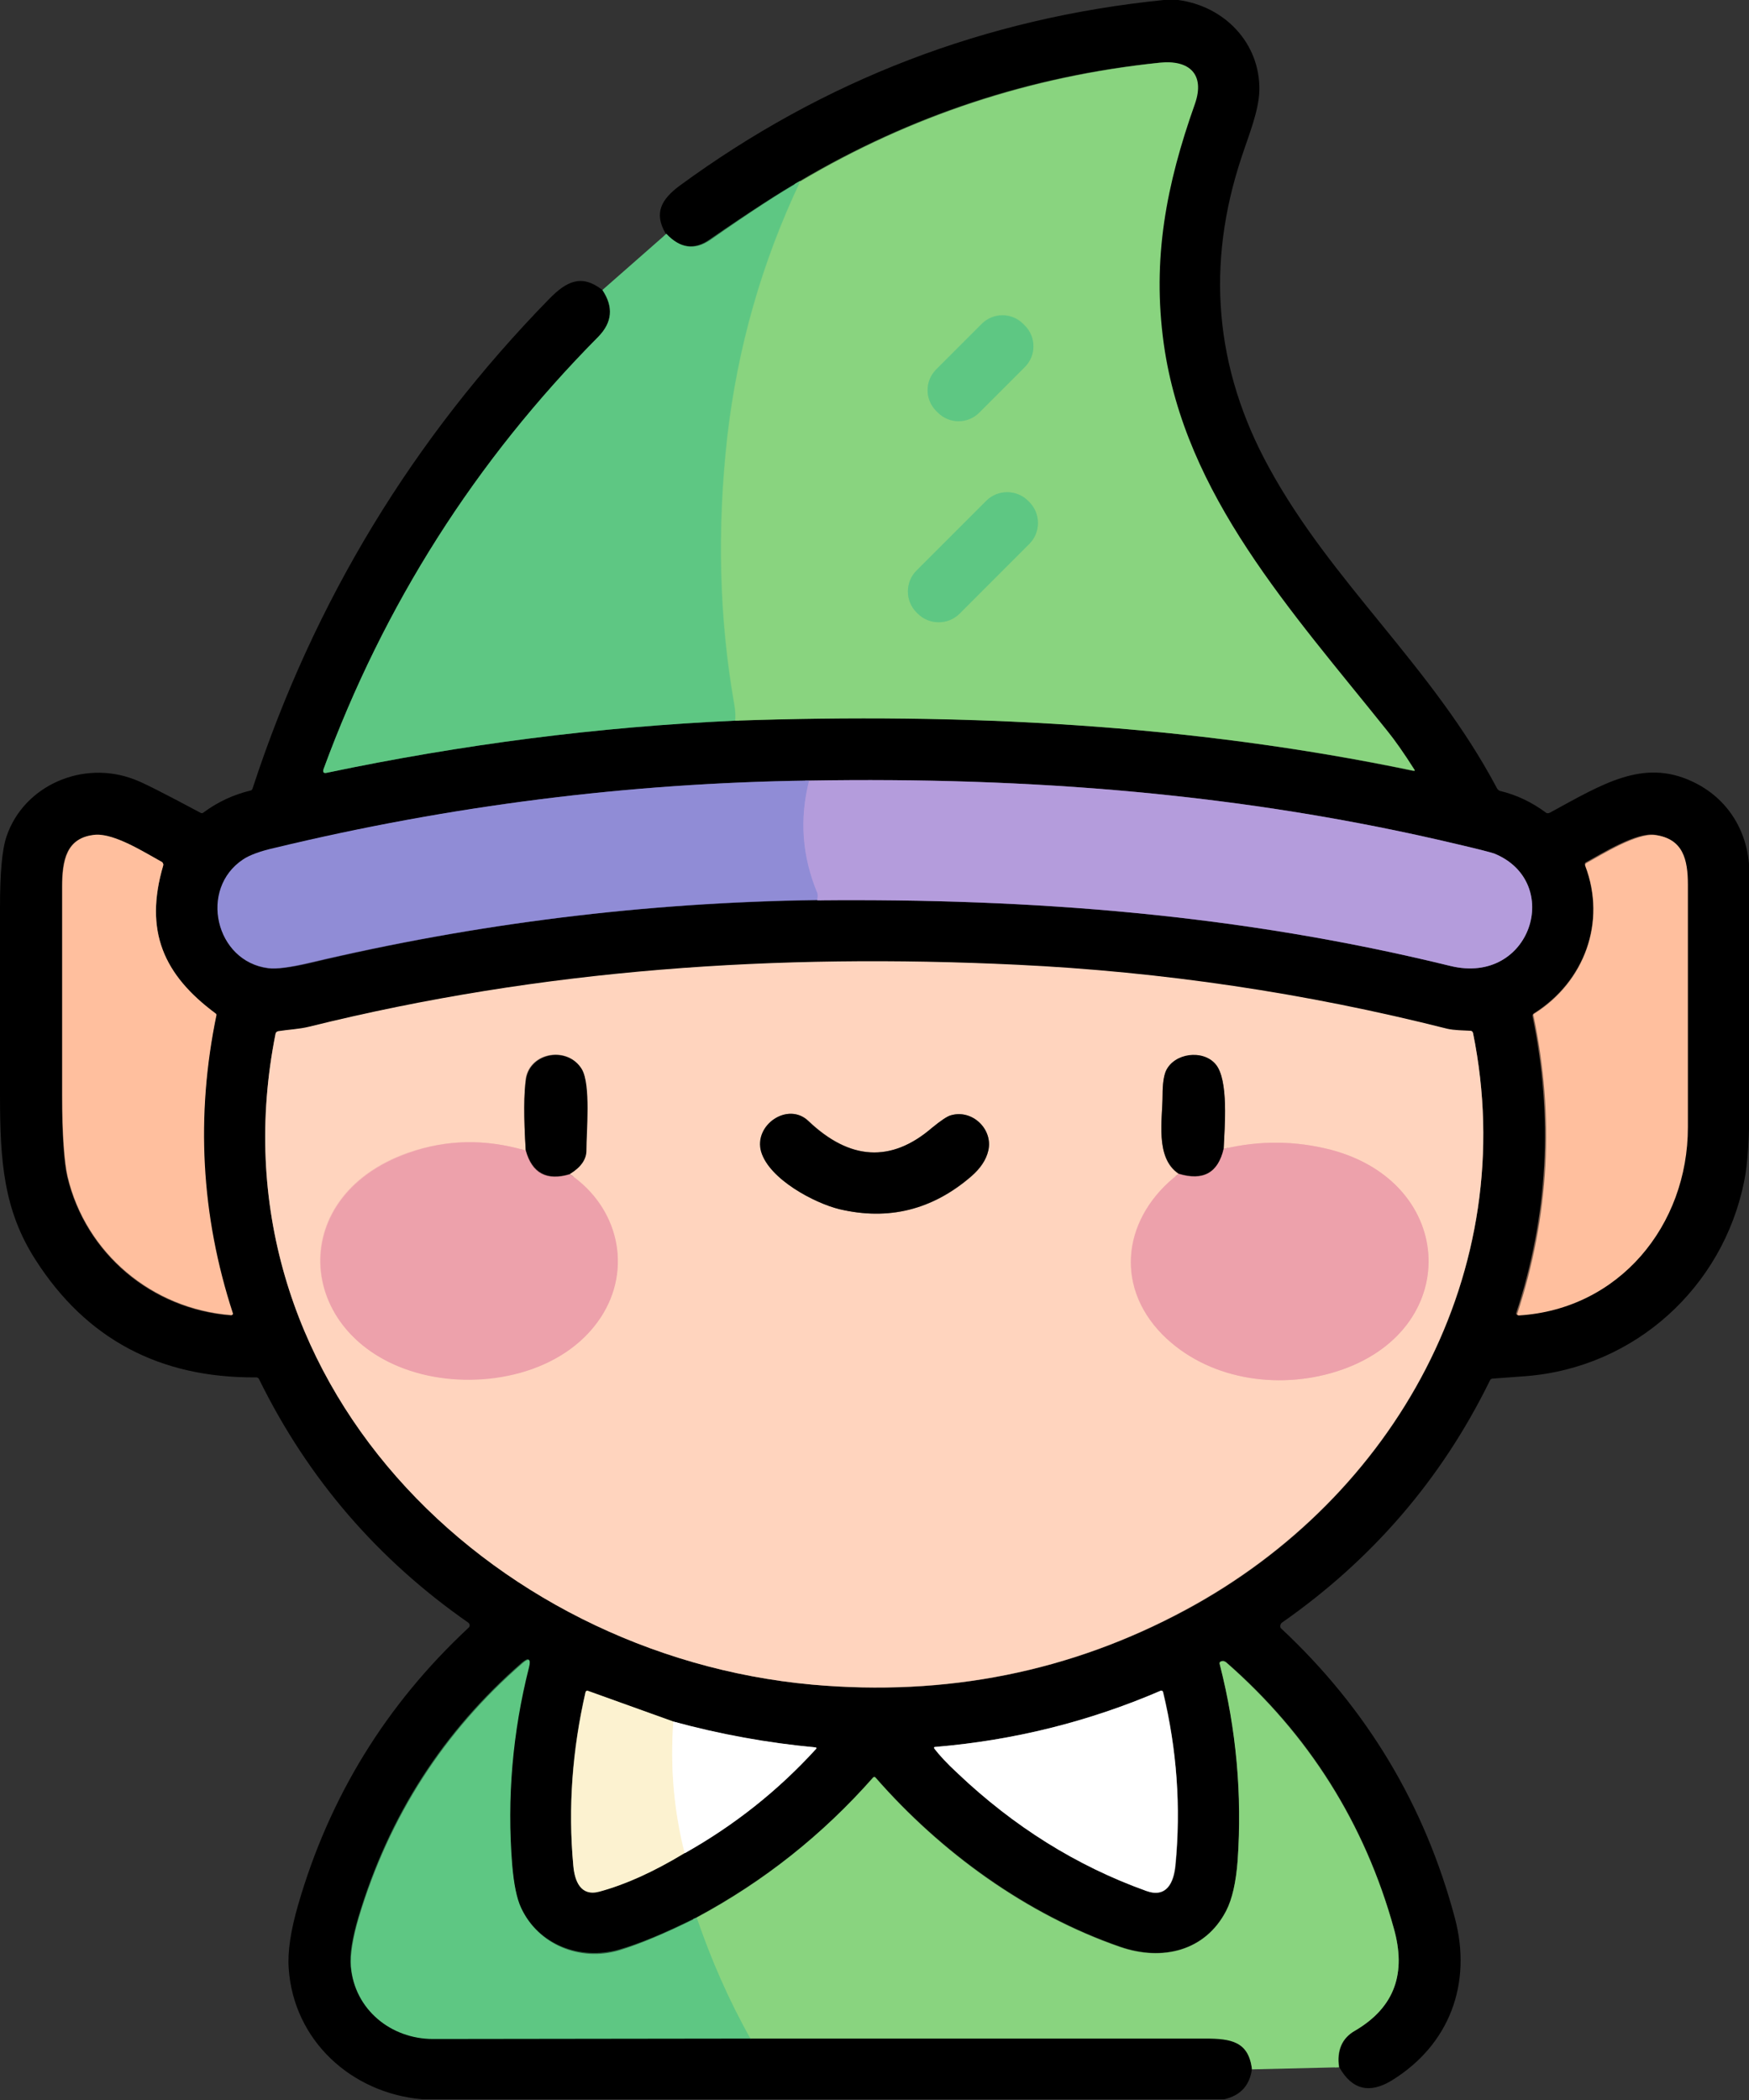<?xml version="1.0" encoding="utf-8"?>
<!-- Generator: Adobe Illustrator 27.0.0, SVG Export Plug-In . SVG Version: 6.00 Build 0)  -->
<svg version="1.1" id="Layer_1" xmlns="http://www.w3.org/2000/svg" xmlns:xlink="http://www.w3.org/1999/xlink" x="0px" y="0px"
	 viewBox="0 0 426.5 512" style="enable-background:new 0 0 426.5 512;" xml:space="preserve">
<rect x="0" y="0" width="426.5" height="512" fill="#333333" stroke="none"/>
<style type="text/css">
	.st0{fill:none;stroke:#456A40;stroke-width:2;}
	.st1{fill:none;stroke:#2F6442;stroke-width:2;}
	.st2{fill:none;stroke:#5A4E6E;stroke-width:2;}
	.st3{fill:none;stroke:#48466B;stroke-width:2;}
	.st4{fill:none;stroke:#A294D9;stroke-width:2;}
	.st5{fill:none;stroke:#80604F;stroke-width:2;}
	.st6{fill:none;stroke:#806A5F;stroke-width:2;}
	.st7{fill:none;stroke:#808080;stroke-width:2;}
	.st8{fill:none;stroke:#7E7968;stroke-width:2;}
	.st9{fill:none;stroke:#FEF9E8;stroke-width:2;}
	.st10{fill:none;stroke:#74CE81;stroke-width:2;}
	.st11{fill:none;stroke:#F6BBB5;stroke-width:2;}
	.st12{fill:none;stroke:#775156;stroke-width:2;}
	.st13{fill:#89D47F;}
	.st14{fill:#5EC783;}
	.st15{fill:#908CD6;}
	.st16{fill:#B49CDC;}
	.st17{fill:#FFBF9E;}
	.st18{fill:#FFD4BE;}
	.st19{fill:#EDA1AB;}
	.st20{fill:#FCF2D0;}
	.st21{fill:#FFFFFF;}
</style>
<g>
	<path vector-effect="non-scaling-stroke" class="st0" d="M326.5,504c-0.6-4.1,0.7-7.1,3.8-9c9.9-5.8,12.5-14.2,9.5-24.9
		c-7.1-25.6-20.7-47.3-40.9-64.9c-0.3-0.2-0.6-0.4-0.9-0.3c-0.7,0.1-0.7,0.4-0.6,1c4,15.7,5.5,31.6,4.3,47.7
		c-0.4,5.2-1.3,9.3-2.8,12.2c-5.1,9.9-15.6,12.3-25.8,8.8c-22.8-7.9-43.8-23.1-59.7-41.3c-0.2-0.2-0.4-0.2-0.6,0c0,0,0,0,0,0
		c-12.3,14-26.6,25.3-43,34.1"/>
	<path vector-effect="non-scaling-stroke" class="st1" d="M170,467.5c-7.8,3.9-14.1,6.5-19,7.9c-9.6,2.7-19.7-1.3-23.9-10.3
		c-1.1-2.4-1.8-5.9-2.2-10.6c-1.3-16.2,0.1-32.2,4.1-48.1c0.5-2,0-2.3-1.6-1c-19.2,16.7-32.5,37.3-39.9,62c-1.5,5.1-2.2,9.1-1.9,12
		c0.9,10.5,9.7,17.7,20,17.6c25.8,0,51.7,0,77.5-0.1"/>
	<path vector-effect="non-scaling-stroke" class="st0" d="M183.1,497c36.9,0,73.9,0,110.9,0c6.2,0,10.5,0.8,11.4,7.5"/>
	<path vector-effect="non-scaling-stroke" class="st1" d="M147,70.8c2.7,4.2,2.4,8-1,11.4c-30,30.2-52.3,65.4-67,105.4
		c-0.3,0.7,0,1,0.8,0.9c32.9-6.9,66.1-11.2,99.5-12.7"/>
	<path vector-effect="non-scaling-stroke" class="st0" d="M179.3,175.7c55.6-2,110.6,0.8,165.2,12.2c0.3,0.1,0.4,0,0.2-0.3
		c-2.6-4.1-4.7-7.2-6.5-9.3c-23.6-29.5-49.4-57.5-54.6-94.4c-2.9-20.7,0.6-38.8,7.6-58.6c2.5-7.2-1.4-10.7-8.6-10
		c-31.4,3.2-60.6,12.9-87.6,28.9"/>
	<path vector-effect="non-scaling-stroke" class="st1" d="M195.1,44.2c-4.6,2.6-11.9,7.3-21.9,14.2c-3.7,2.6-7.3,2.1-10.7-1.5"/>
	<path vector-effect="non-scaling-stroke" class="st2" d="M199.3,219.5c52.5-0.5,103,3.4,154.4,16c19.6,4.8,27.6-20.4,10.7-27.4
		c-0.5-0.2-3.5-1-9.1-2.3c-52.2-12.4-104.4-16.4-158-15.5"/>
	<path vector-effect="non-scaling-stroke" class="st3" d="M197.3,190.3c-44.1,0.6-87.5,6.1-130.2,16.5c-3.6,0.9-6.2,1.8-7.7,2.8
		c-10.9,7.2-6.8,24.9,6.1,26.5c2,0.2,5.4-0.2,10.1-1.3c40.7-9.7,81.9-14.8,123.8-15.3"/>
	<path vector-effect="non-scaling-stroke" class="st4" d="M197.3,190.3c-2.3,9.4-1.7,18.5,2,27.3c0.1,0.2,0.1,0.6,0.1,0.9l-0.1,0.9"
		/>
	<path vector-effect="non-scaling-stroke" class="st5" d="M52.6,247.1c-12.7-9.4-17.5-20.1-12.8-36.1c0.1-0.3,0-0.6-0.3-0.7
		c-4.3-2.4-11.6-7.1-16.3-6.7c-7.2,0.5-8.1,6.3-8.1,12.7c0,16.9,0,33.8,0,50.7c0,9.7,0.5,16.4,1.3,19.9
		c4.5,18.8,20.6,32.3,39.9,33.8c0.2,0,0.4-0.1,0.4-0.3c0,0,0-0.1,0-0.1c-7.8-23.9-9.1-48.1-4-72.8C52.8,247.4,52.7,247.2,52.6,247.1
		"/>
	<path vector-effect="non-scaling-stroke" class="st5" d="M386.5,211c5.3,13.8-0.2,28.3-12.4,36c-0.3,0.2-0.4,0.4-0.4,0.7
		c5.1,24.6,3.8,48.7-4,72.5c0,0.2,0.1,0.3,0.3,0.4c0,0,0.1,0,0.1,0c24.4-1.5,41.2-21.9,41.2-45.9c0-19.7,0.1-39.4,0-59.1
		c0-6.2-1.2-11.2-7.9-12.1c-4.5-0.6-12.8,4.6-16.8,6.8C386.5,210.4,386.4,210.7,386.5,211"/>
	<path vector-effect="non-scaling-stroke" class="st6" d="M67.2,252C50.5,335.8,119,403.5,198,410.7c32.7,3,63.1-3.1,91.2-18.2
		c50.9-27.4,81.8-82.5,70-140.6c-0.1-0.3-0.3-0.5-0.6-0.5c-1.8-0.1-4.1-0.1-5.7-0.5c-34.4-8.7-69.4-13.9-104.9-15.6
		c-58.7-2.8-115.7,1-172.6,15.1c-2.4,0.6-5.1,0.7-7.6,1.1C67.4,251.5,67.2,251.7,67.2,252"/>
	<path vector-effect="non-scaling-stroke" class="st7" d="M166.9,451.8c12.1-6.8,22.8-15.3,32-25.4c0.2-0.2,0.2-0.4-0.2-0.4
		c-11.7-1.1-23.2-3.1-34.6-6.3"/>
	<path vector-effect="non-scaling-stroke" class="st8" d="M164.2,419.7l-20.8-7.5c-0.2-0.1-0.4,0-0.5,0.2c0,0,0,0,0,0
		c-3.3,14.1-4.3,28.2-3,42.3c0.4,3.8,1.8,7.6,6.3,6.4c6.2-1.7,13.1-4.8,20.8-9.4"/>
	<path vector-effect="non-scaling-stroke" class="st9" d="M164.2,419.7c-0.8,10.9,0.1,21.6,2.7,32.1"/>
	<path vector-effect="non-scaling-stroke" class="st7" d="M233.5,432.3c13.7,13,29.1,22.6,46.1,28.7c5,1.8,6.7-2.1,7.1-6.3
		c1.3-14.1,0.3-28.1-3-42.1c-0.1-0.3-0.3-0.5-0.5-0.4c0,0,0,0-0.1,0c-17.6,7.5-35.9,12.1-55,13.7c-0.3,0-0.4,0.2-0.1,0.5
		C229,427.9,230.9,429.9,233.5,432.3"/>
	<path vector-effect="non-scaling-stroke" class="st10" d="M179.3,175.7c0.1-0.9,0.1-2.2-0.2-4c-3.7-21.1-4.2-42.8-1.7-65.2
		c2.5-21.7,8.4-42.5,17.8-62.3"/>
	<path vector-effect="non-scaling-stroke" class="st10" d="M249.9,89.4c2.8-2.8,2.8-7.3,0-10.1c0,0,0,0,0,0l-0.4-0.4
		c-2.8-2.8-7.3-2.8-10.1,0c0,0,0,0,0,0l-11.1,11.1c-2.8,2.8-2.8,7.3,0,10.1c0,0,0,0,0,0l0.4,0.4c2.8,2.8,7.3,2.8,10.1,0c0,0,0,0,0,0
		L249.9,89.4"/>
	<path vector-effect="non-scaling-stroke" class="st10" d="M250.7,122.1c-2.8-2.8-7.4-2.8-10.2,0c0,0,0,0,0,0l-17,17
		c-2.8,2.8-2.8,7.4,0,10.2l0.3,0.3c2.8,2.8,7.4,2.8,10.2,0c0,0,0,0,0,0l17-17c2.8-2.8,2.8-7.4,0-10.2L250.7,122.1"/>
	<path vector-effect="non-scaling-stroke" class="st11" d="M128.2,280.5c-9.9-2.9-19.4-2.7-28.7,0.5c-30.7,10.8-27.4,46.1,3.2,53.9
		c15,3.8,34.6,0.1,43.7-13.8c7.9-12,4.4-26.9-7.5-34.9"/>
	<path vector-effect="non-scaling-stroke" class="st6" d="M139,286.2c2.7-1.6,4-3.5,4-5.8c0-4.7,1.1-16-1.1-19.8
		c-3.3-5.6-12.5-4.2-13.6,2.3c-0.6,3.5-0.6,9.4-0.1,17.4"/>
	<path vector-effect="non-scaling-stroke" class="st12" d="M139,286.2c-5.6,1.7-9.2-0.2-10.8-5.8"/>
	<path vector-effect="non-scaling-stroke" class="st11" d="M287.4,286.2c-13.4,10.2-16,26.9-4,39.1c10.9,11,28,13.6,42.4,9.1
		c31-9.7,29.5-46-1.3-54.1c-8.6-2.2-17.3-2.3-26.1-0.2"/>
	<path vector-effect="non-scaling-stroke" class="st6" d="M298.4,280c0.2-5,1.3-16.8-2-20.6c-3.1-3.6-10-2.7-12.1,1.7
		c-0.5,1.2-0.8,3.1-0.8,5.8c0,6-1.9,15.4,3.9,19.2"/>
	<path vector-effect="non-scaling-stroke" class="st12" d="M298.4,280c-1.3,5.9-5,7.9-11,6.1"/>
	<path vector-effect="non-scaling-stroke" class="st6" d="M241,280.5c1.2-5.2-3.9-10.1-9.1-8.6c-0.9,0.3-2.4,1.3-4.6,3.1
		c-10,8.5-20,7.9-30.1-1.7c-5-4.8-13.4,1.1-11.5,7.5c1.9,6.7,13,12.6,19.1,14c11.9,2.8,22.6,0.2,32.1-8
		C239.1,284.9,240.5,282.8,241,280.5"/>
	<path vector-effect="non-scaling-stroke" class="st10" d="M170,467.5c3.4,10.2,7.8,20,13.1,29.5"/>
</g>
<path d="M283.8,0h3.5c11.3,1.5,20,10.5,19.8,22c-0.1,5-2.6,11-4.3,16.2c-8.8,26.3-6.6,51.6,6.6,75.7c15.4,28.3,39.8,48.4,55.6,78.2
	c0.2,0.4,0.5,0.6,0.7,0.7c4.2,1,7.9,2.8,11.4,5.4c0.2,0.1,0.5,0.1,0.9-0.1c12.7-6.9,22.6-13.2,34.6-7.6c8.9,4.1,14,12.6,14,22.5
	c0,18.4,0,36.8,0,55.2c0,9.1-0.4,15.7-1.3,19.9c-5.2,25.7-26.6,45.3-53.2,47.4c-2.7,0.2-5.4,0.4-8.1,0.6c-0.3,0-0.6,0.2-0.7,0.5
	c-11.8,24.1-28.8,43.7-50.7,59c-0.4,0.3-0.5,0.9-0.3,1.3c0,0,0.1,0.1,0.1,0.1c21,19.6,35.1,43.2,42.4,70.7
	c4.2,15.9-1.3,30.8-15.4,39.5c-5.4,3.3-9.7,2.3-12.8-3.2c-0.6-4.1,0.7-7.1,3.8-9c9.9-5.8,12.5-14.2,9.5-24.9
	c-7.1-25.6-20.7-47.3-40.9-64.9c-0.3-0.2-0.6-0.4-0.9-0.3c-0.7,0.1-0.7,0.4-0.6,1c4,15.7,5.5,31.6,4.3,47.7
	c-0.4,5.2-1.3,9.3-2.8,12.2c-5.1,9.9-15.6,12.3-25.8,8.8c-22.8-7.9-43.8-23.1-59.7-41.3c-0.2-0.2-0.4-0.2-0.6,0c0,0,0,0,0,0
	c-12.3,14-26.6,25.3-43,34.1c-7.8,3.9-14.1,6.5-19,7.9c-9.6,2.7-19.7-1.3-23.9-10.3c-1.1-2.4-1.8-5.9-2.2-10.6
	c-1.3-16.2,0.1-32.2,4.1-48.1c0.5-2,0-2.3-1.6-1c-19.2,16.7-32.5,37.3-39.9,62c-1.5,5.1-2.2,9.1-1.9,12c0.9,10.5,9.7,17.7,20,17.6
	c25.8,0,51.7,0,77.5-0.1c36.9,0,73.9,0,110.9,0c6.2,0,10.5,0.8,11.4,7.5c-0.5,4.1-2.8,6.6-6.8,7.5H103
	c-17.4-1.5-31.4-14.4-32.6-31.9c-0.3-4.1,0.5-9.3,2.3-15.5c7.6-26.3,21.4-48.8,41.6-67.6c0.3-0.3,0.3-0.8,0-1.1c0,0-0.1-0.1-0.1-0.1
	c-22.1-15.4-39.1-35.1-51-59.3c-0.1-0.3-0.4-0.5-0.7-0.5c-23.6,0.2-41.5-9.4-53.8-28.6C0.9,295.1,0,283.2,0,267
	c0-15.3,0-30.5,0-45.8c0-8.4,0.5-14.1,1.6-17.3c4.2-12.4,18.6-18.7,31.1-13.9c2,0.7,7.3,3.4,16.1,8.1c0.3,0.2,0.6,0.2,0.8,0
	c3.5-2.6,7.4-4.4,11.6-5.4c0.2,0,0.4-0.4,0.5-0.8c14.9-45.4,39-85,72.2-119c4.2-4.3,7.9-6.2,13-2.2c2.7,4.2,2.4,8-1,11.4
	c-30,30.2-52.3,65.4-67,105.4c-0.3,0.7,0,1,0.8,0.9c32.9-6.9,66.1-11.2,99.5-12.7c55.6-2,110.6,0.8,165.2,12.2
	c0.3,0.1,0.4,0,0.2-0.3c-2.6-4.1-4.7-7.2-6.5-9.3c-23.6-29.5-49.4-57.5-54.6-94.4c-2.9-20.7,0.6-38.8,7.6-58.6
	c2.5-7.2-1.4-10.7-8.6-10c-31.4,3.2-60.6,12.9-87.6,28.9c-4.6,2.6-11.9,7.3-21.9,14.2c-3.7,2.6-7.3,2.1-10.7-1.5
	c-2.9-5-1-8.3,3.4-11.6C200.9,19.5,240.2,4.4,283.8,0z M199.3,219.5c52.5-0.5,103,3.4,154.4,16c19.6,4.8,27.6-20.4,10.7-27.4
	c-0.5-0.2-3.5-1-9.1-2.3c-52.2-12.4-104.4-16.4-158-15.5c-44.1,0.6-87.5,6.1-130.2,16.5c-3.6,0.9-6.2,1.8-7.7,2.8
	c-10.9,7.2-6.8,24.9,6.1,26.5c2,0.2,5.4-0.2,10.1-1.3C116.2,225.1,157.4,220,199.3,219.5z M52.6,247.1
	c-12.7-9.4-17.5-20.1-12.8-36.1c0.1-0.3,0-0.6-0.3-0.7c-4.3-2.4-11.6-7.1-16.3-6.7c-7.2,0.5-8.1,6.3-8.1,12.7c0,16.9,0,33.8,0,50.7
	c0,9.7,0.5,16.4,1.3,19.9c4.5,18.8,20.6,32.3,39.9,33.8c0.2,0,0.4-0.1,0.4-0.3c0,0,0-0.1,0-0.1c-7.8-23.9-9.1-48.1-4-72.8
	C52.8,247.4,52.7,247.2,52.6,247.1z M386.5,211c5.3,13.8-0.2,28.3-12.4,36c-0.3,0.2-0.4,0.4-0.4,0.7c5.1,24.6,3.8,48.7-4,72.5
	c0,0.2,0.1,0.3,0.3,0.4c0,0,0.1,0,0.1,0c24.4-1.5,41.2-21.9,41.2-45.9c0-19.7,0.1-39.4,0-59.1c0-6.2-1.2-11.2-7.9-12.1
	c-4.5-0.6-12.8,4.6-16.8,6.8C386.5,210.4,386.4,210.7,386.5,211z M67.2,252C50.5,335.8,119,403.5,198,410.7
	c32.7,3,63.1-3.1,91.2-18.2c50.9-27.4,81.8-82.5,70-140.6c-0.1-0.3-0.3-0.5-0.6-0.5c-1.8-0.1-4.1-0.1-5.7-0.5
	c-34.4-8.7-69.4-13.9-104.9-15.6c-58.7-2.8-115.7,1-172.6,15.1c-2.4,0.6-5.1,0.7-7.6,1.1C67.4,251.5,67.2,251.7,67.2,252z
	 M166.9,451.8c12.1-6.8,22.8-15.3,32-25.4c0.2-0.2,0.2-0.4-0.2-0.4c-11.7-1.1-23.2-3.1-34.6-6.3l-20.8-7.5c-0.2-0.1-0.4,0-0.5,0.2
	c0,0,0,0,0,0c-3.3,14.1-4.3,28.2-3,42.3c0.4,3.8,1.8,7.6,6.3,6.4C152.4,459.5,159.3,456.4,166.9,451.8z M233.5,432.3
	c13.7,13,29.1,22.6,46.1,28.7c5,1.8,6.7-2.1,7.1-6.3c1.3-14.1,0.3-28.1-3-42.1c-0.1-0.3-0.3-0.5-0.5-0.4c0,0,0,0-0.1,0
	c-17.6,7.5-35.9,12.1-55,13.7c-0.3,0-0.4,0.2-0.1,0.5C229,427.9,230.9,429.9,233.5,432.3z"/>
<path class="st13" d="M179.3,175.7c0.1-0.9,0.1-2.2-0.2-4c-3.7-21.1-4.2-42.8-1.7-65.2c2.5-21.7,8.4-42.5,17.8-62.3
	c27-16,56.2-25.6,87.6-28.9c7.2-0.8,11.1,2.8,8.6,10c-7,19.7-10.5,37.8-7.6,58.6c5.2,36.9,31,64.9,54.6,94.4
	c1.7,2.1,3.9,5.2,6.5,9.3c0.2,0.3,0.1,0.4-0.2,0.3C289.9,176.5,234.9,173.8,179.3,175.7z M249.9,89.4c2.8-2.8,2.8-7.3,0-10.1
	c0,0,0,0,0,0l-0.4-0.4c-2.8-2.8-7.3-2.8-10.1,0c0,0,0,0,0,0l-11.1,11.1c-2.8,2.8-2.8,7.3,0,10.1c0,0,0,0,0,0l0.4,0.4
	c2.8,2.8,7.3,2.8,10.1,0c0,0,0,0,0,0L249.9,89.4z M250.7,122.1c-2.8-2.8-7.4-2.8-10.2,0c0,0,0,0,0,0l-17,17c-2.8,2.8-2.8,7.4,0,10.2
	l0.3,0.3c2.8,2.8,7.4,2.8,10.2,0c0,0,0,0,0,0l17-17c2.8-2.8,2.8-7.4,0-10.2L250.7,122.1z"/>
<path class="st14" d="M195.1,44.2c-9.4,19.8-15.3,40.6-17.8,62.3c-2.5,22.4-2,44.2,1.7,65.2c0.3,1.8,0.4,3.1,0.2,4
	c-33.4,1.5-66.6,5.8-99.5,12.7c-0.8,0.2-1-0.1-0.8-0.9c14.7-40,37-75.1,67-105.4c3.4-3.5,3.8-7.3,1-11.4L162.5,57
	c3.4,3.6,6.9,4.1,10.7,1.5C183.2,51.5,190.5,46.8,195.1,44.2z"/>
<path class="st14" d="M249.5,79l0.4,0.4c2.8,2.8,2.8,7.3,0,10.1l-11.1,11.1c-2.8,2.8-7.3,2.8-10.1,0l-0.4-0.4
	c-2.8-2.8-2.8-7.3,0-10.1L239.4,79C242.2,76.2,246.7,76.2,249.5,79z"/>
<path class="st14" d="M223.5,139.1l17-17c2.8-2.8,7.4-2.8,10.2,0l0.3,0.3c2.8,2.8,2.8,7.4,0,10.2l-17,17c-2.8,2.8-7.4,2.8-10.2,0
	l-0.3-0.3C220.7,146.5,220.7,141.9,223.5,139.1z"/>
<path class="st15" d="M197.3,190.3c-2.3,9.4-1.7,18.5,2,27.3c0.1,0.2,0.1,0.6,0.1,0.9l-0.1,0.9c-41.9,0.6-83.1,5.7-123.8,15.3
	c-4.7,1.1-8.1,1.6-10.1,1.3c-12.9-1.6-17-19.3-6.1-26.5c1.5-1,4.1-2,7.7-2.8C109.8,196.4,153.2,190.9,197.3,190.3z"/>
<path class="st16" d="M197.3,190.3c53.6-0.9,105.8,3.1,158,15.5c5.6,1.3,8.6,2.1,9.1,2.3c16.9,6.9,9,32.2-10.7,27.4
	c-51.4-12.6-101.9-16.5-154.4-16l0.1-0.9c0-0.4,0-0.7-0.1-0.9C195.6,208.8,194.9,199.7,197.3,190.3z"/>
<path class="st17" d="M39.8,211c-4.7,16,0.1,26.7,12.8,36.1c0.1,0.1,0.2,0.2,0.2,0.3c-5.1,24.6-3.8,48.9,4,72.8
	c0.1,0.2-0.1,0.3-0.3,0.4c0,0-0.1,0-0.1,0c-19.3-1.5-35.5-15.1-39.9-33.8c-0.8-3.5-1.3-10.2-1.3-19.9c0-16.9,0-33.8,0-50.7
	c0-6.4,1-12.1,8.1-12.7c4.8-0.3,12.1,4.4,16.3,6.7C39.7,210.4,39.9,210.7,39.8,211z"/>
<path class="st17" d="M374.2,247.1c12.2-7.7,17.6-22.3,12.4-36c-0.1-0.3,0-0.6,0.3-0.7c4-2.2,12.3-7.4,16.8-6.8
	c6.7,0.9,7.9,5.9,7.9,12.1c0,19.7,0,39.4,0,59.1c0,24-16.8,44.4-41.2,45.9c-0.2,0-0.4-0.1-0.4-0.3c0,0,0-0.1,0-0.1
	c7.8-23.8,9.1-48,4-72.5C373.8,247.5,373.9,247.2,374.2,247.1z"/>
<path class="st18" d="M198,410.7C119,403.5,50.5,335.8,67.2,252c0.1-0.3,0.3-0.5,0.6-0.6c2.5-0.4,5.2-0.5,7.6-1.1
	c56.9-14.1,114-17.9,172.6-15.1c35.5,1.7,70.5,6.9,104.9,15.6c1.7,0.4,4,0.4,5.7,0.5c0.3,0,0.5,0.2,0.6,0.5
	c11.8,58.1-19.1,113.2-70,140.6C261.1,407.6,230.7,413.6,198,410.7z M128.2,280.5c-9.9-2.9-19.4-2.7-28.7,0.5
	c-30.7,10.8-27.4,46.1,3.2,53.9c15,3.8,34.6,0.1,43.7-13.8c7.9-12,4.4-26.9-7.5-34.9c2.7-1.6,4-3.5,4-5.8c0-4.7,1.1-16-1.1-19.8
	c-3.3-5.6-12.5-4.2-13.6,2.3C127.8,266.6,127.7,272.4,128.2,280.5z M287.4,286.2c-13.4,10.2-16,26.9-4,39.1
	c10.9,11,28,13.6,42.4,9.1c31-9.7,29.5-46-1.3-54.1c-8.6-2.2-17.3-2.3-26.1-0.2c0.2-5,1.3-16.8-2-20.6c-3.1-3.6-10-2.7-12.1,1.7
	c-0.5,1.2-0.8,3.1-0.8,5.8C283.5,273,281.6,282.3,287.4,286.2z M241,280.5c1.2-5.2-3.9-10.1-9.1-8.6c-0.9,0.3-2.4,1.3-4.6,3.1
	c-10,8.5-20,7.9-30.1-1.7c-5-4.8-13.4,1.1-11.5,7.5c1.9,6.7,13,12.6,19.1,14c11.9,2.8,22.6,0.2,32.1-8
	C239.1,284.9,240.5,282.8,241,280.5z"/>
<path d="M139,286.2c-5.6,1.7-9.2-0.2-10.8-5.8c-0.5-8.1-0.5-13.9,0.1-17.4c1.1-6.5,10.2-7.9,13.6-2.3c2.2,3.8,1.1,15.1,1.1,19.8
	C143,282.7,141.6,284.6,139,286.2z"/>
<path d="M298.4,280c-1.3,5.9-5,7.9-11,6.1c-5.8-3.9-3.9-13.2-3.9-19.2c0-2.7,0.3-4.6,0.8-5.8c2-4.4,9-5.3,12.1-1.7
	C299.7,263.2,298.6,275,298.4,280z"/>
<path d="M231.9,271.9c5.2-1.5,10.3,3.4,9.1,8.6c-0.5,2.2-1.9,4.3-4.2,6.3c-9.5,8.2-20.2,10.8-32.1,8c-6.1-1.5-17.1-7.3-19.1-14
	c-1.9-6.5,6.5-12.3,11.5-7.5c10.1,9.6,20.2,10.2,30.1,1.7C229.4,273.2,231,272.1,231.9,271.9z"/>
<path class="st19" d="M128.2,280.5c1.5,5.6,5.1,7.5,10.8,5.8c11.8,8.1,15.3,23,7.5,34.9c-9.1,13.8-28.7,17.6-43.7,13.8
	c-30.6-7.8-33.9-43.1-3.2-53.9C108.8,277.8,118.3,277.6,128.2,280.5z"/>
<path class="st19" d="M287.4,286.2c6,1.8,9.6-0.2,11-6.1c8.8-2.1,17.5-2,26.1,0.2c30.9,8.1,32.3,44.4,1.3,54.1
	c-14.4,4.5-31.5,1.9-42.4-9.1C271.5,313.1,274.1,296.4,287.4,286.2z"/>
<path class="st14" d="M170,467.5c3.4,10.2,7.8,20,13.1,29.5c-25.9,0-51.7,0.1-77.5,0.1c-10.3,0-19.1-7.2-20-17.6
	c-0.2-2.9,0.4-6.9,1.9-12c7.4-24.6,20.7-45.3,39.9-62c1.6-1.4,2.1-1,1.6,1c-4,15.8-5.4,31.9-4.1,48.1c0.4,4.7,1.1,8.3,2.2,10.6
	c4.2,9,14.4,13.1,23.9,10.3C155.9,474,162.2,471.4,170,467.5z"/>
<path class="st13" d="M326.5,504l-21.2,0.5c-0.8-6.8-5.1-7.5-11.4-7.5c-37,0-73.9,0-110.9,0c-5.3-9.4-9.6-19.3-13.1-29.5
	c16.4-8.8,30.7-20.2,43-34.1c0.2-0.2,0.4-0.2,0.6,0c0,0,0,0,0,0c15.9,18.2,36.8,33.4,59.7,41.3c10.2,3.5,20.7,1,25.8-8.8
	c1.5-2.9,2.4-7,2.8-12.2c1.1-16.1-0.3-32-4.3-47.7c-0.2-0.6-0.2-0.9,0.6-1c0.3,0,0.6,0.1,0.9,0.3c20.1,17.6,33.8,39.3,40.9,64.9
	c3,10.7,0.4,19.1-9.5,24.9C327.2,496.9,325.9,499.9,326.5,504z"/>
<path class="st20" d="M164.2,419.7c-0.8,10.9,0.1,21.6,2.7,32.1c-7.6,4.6-14.5,7.7-20.8,9.4c-4.5,1.2-6-2.6-6.3-6.4
	c-1.3-14.1-0.2-28.2,3-42.3c0.1-0.2,0.3-0.3,0.5-0.3c0,0,0,0,0,0L164.2,419.7z"/>
<path class="st21" d="M233.5,432.3c-2.6-2.4-4.4-4.4-5.6-5.9c-0.2-0.3-0.2-0.5,0.1-0.5c19.1-1.6,37.4-6.1,55-13.7
	c0.2-0.1,0.5,0,0.6,0.3c0,0,0,0.1,0,0.1c3.4,14,4.4,28,3,42.1c-0.4,4.2-2.1,8.1-7.1,6.3C262.5,454.9,247.2,445.3,233.5,432.3z"/>
<path class="st21" d="M164.2,419.7c11.4,3.1,22.9,5.2,34.6,6.3c0.3,0,0.4,0.2,0.2,0.4c-9.2,10.1-19.9,18.6-32,25.4
	C164.3,441.3,163.4,430.6,164.2,419.7z"/>
</svg>
